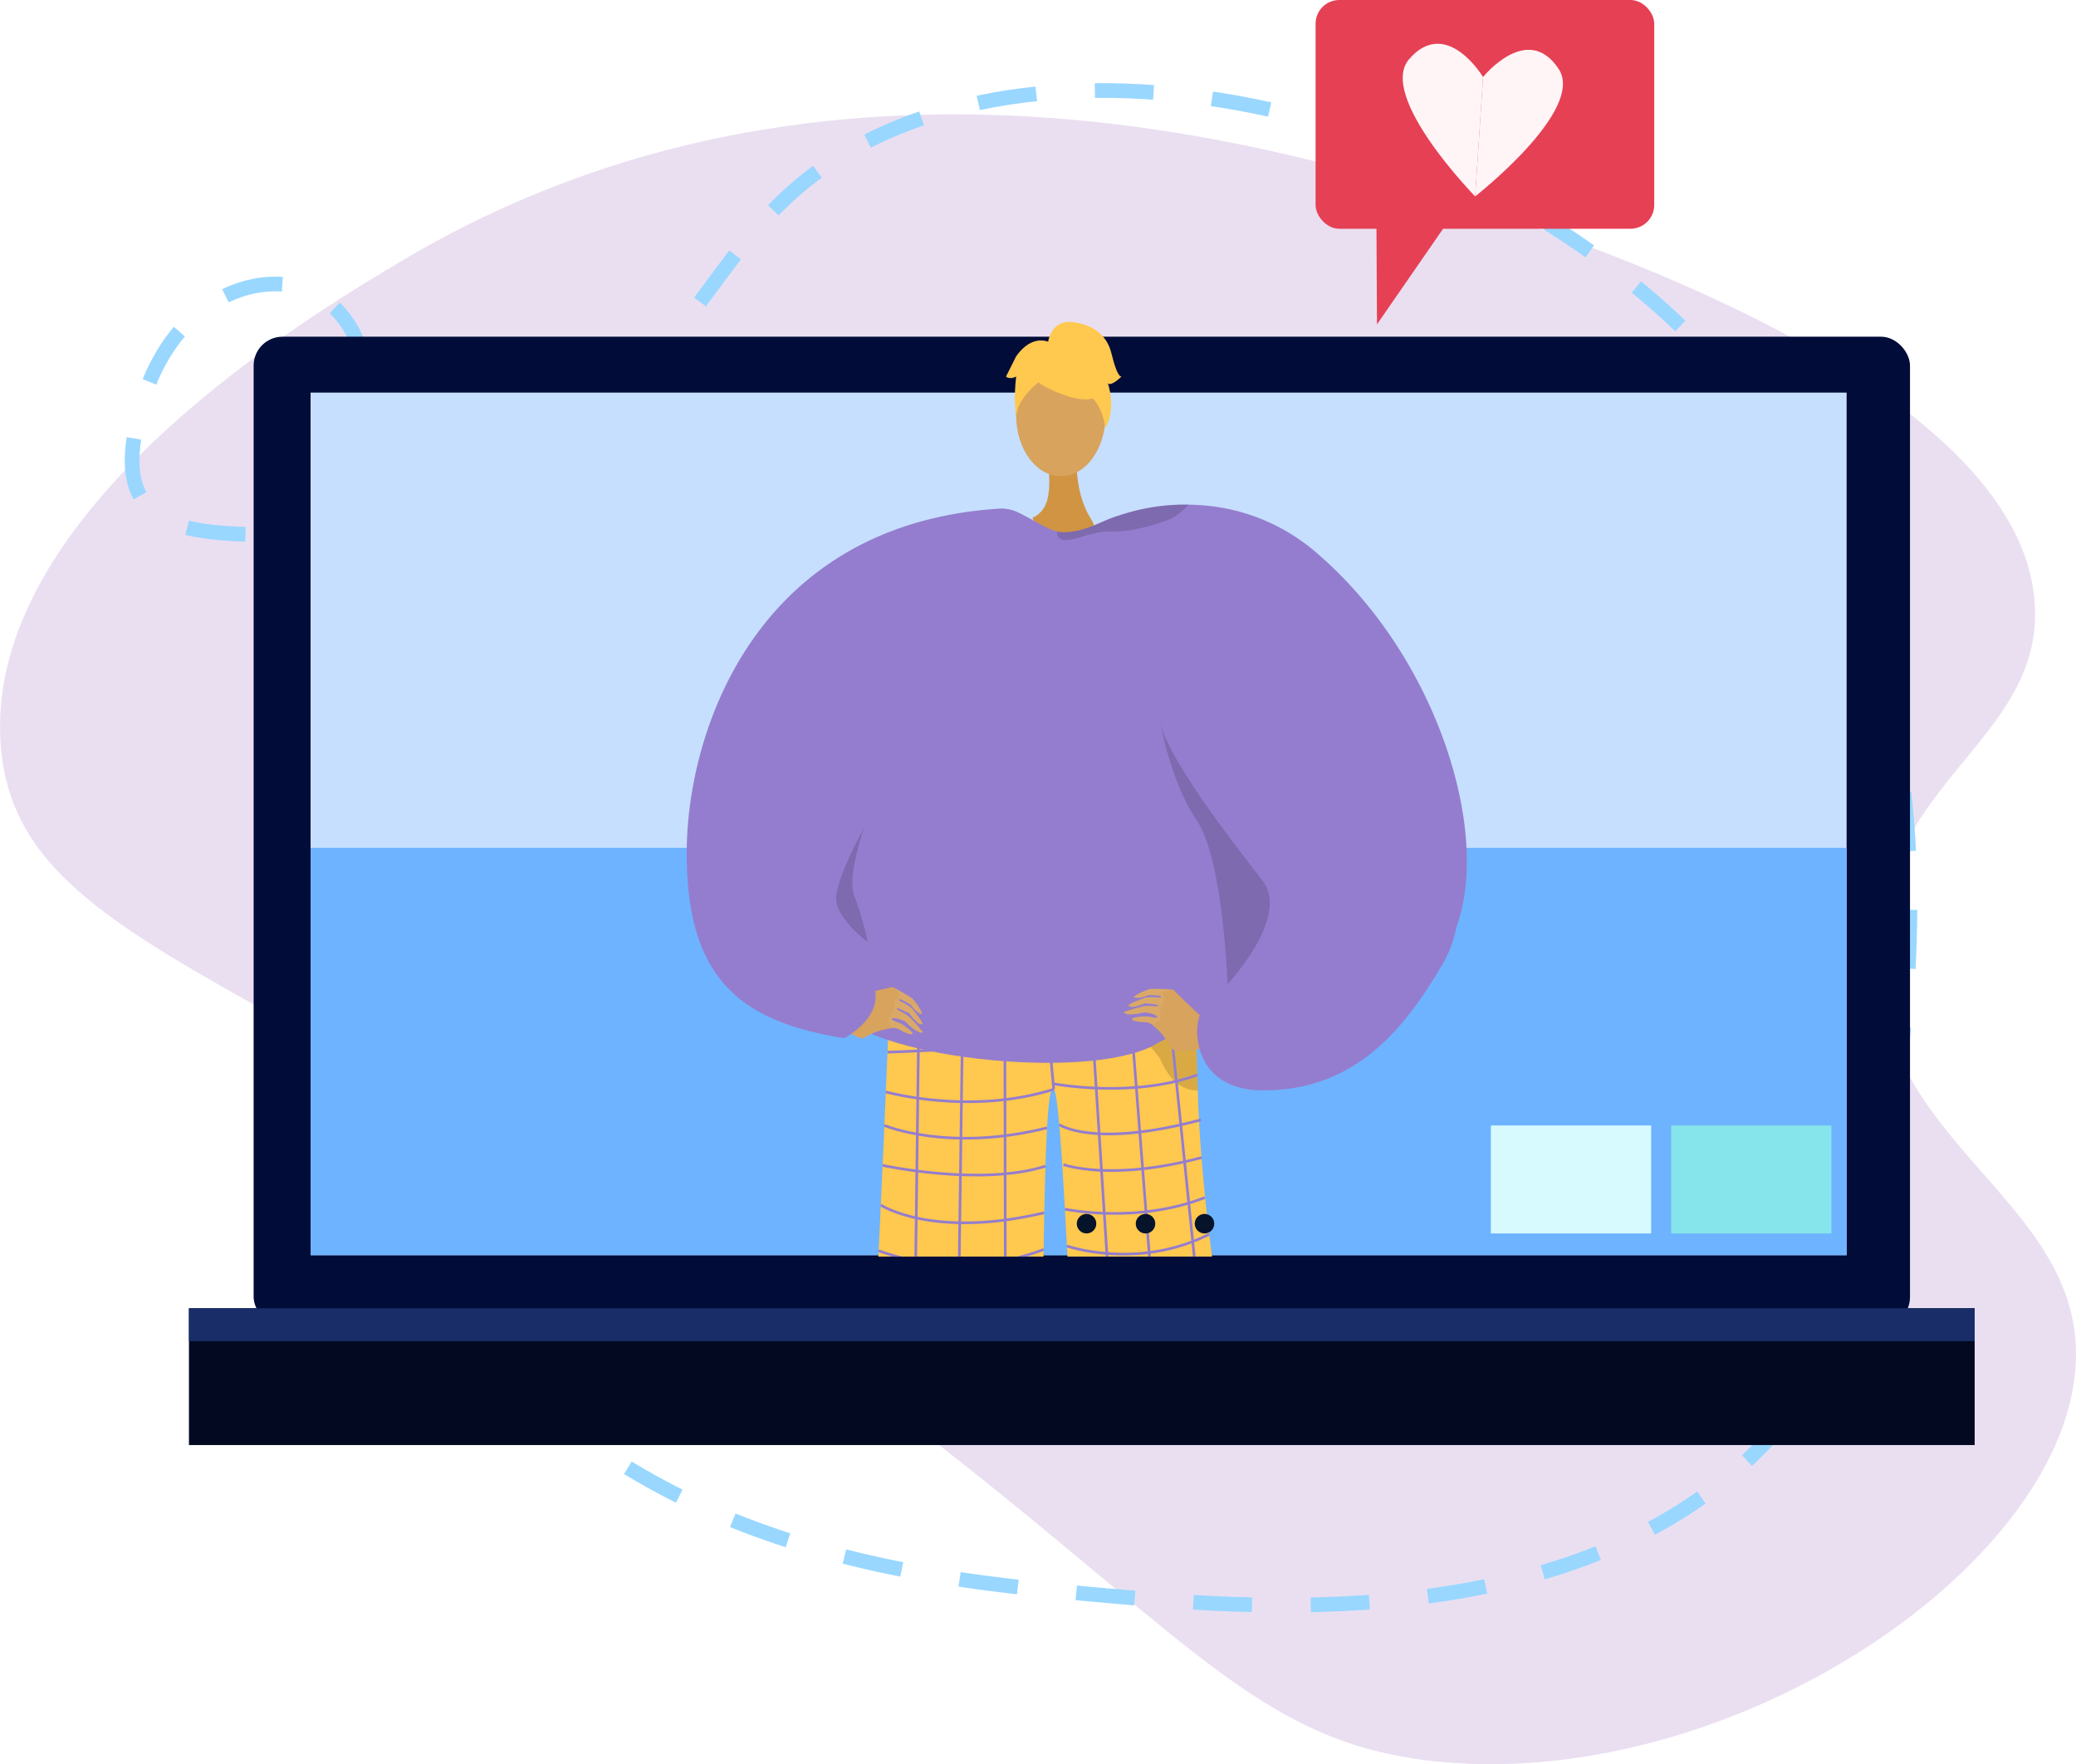 <svg xmlns="http://www.w3.org/2000/svg" xmlns:xlink="http://www.w3.org/1999/xlink" width="568" height="482.63" viewBox="0 0 568 482.63"><defs><style>.a,.c,.o{fill:none;}.b{fill:#eadff1;}.c{stroke:#99d7ff;stroke-width:4.017px;stroke-dasharray:16.069;}.c,.o{stroke-miterlimit:10;}.d{fill:#010c39;}.e{fill:#c6dffe;}.f{fill:#6eb3ff;}.g{clip-path:url(#a);}.h{fill:#d19442;}.i{fill:#d29647;}.j{fill:#d8a35d;}.k{fill:#62548a;}.l{fill:#ffc84f;}.m{opacity:0.3;}.n{opacity:0.5;}.o{stroke:#947dce;stroke-width:0.723px;}.p{fill:#947dce;}.q{fill:#daa968;}.r{opacity:0.15;}.s{fill:#020921;}.t{fill:#192e68;}.u{fill:#86e5ea;}.v{fill:#d7fafe;}.w{fill:#05132b;}.x{fill:#e64054;}.y{fill:#fff5f7;}</style><clipPath id="a"><rect class="a" width="248.607" height="277.823"/></clipPath></defs><g transform="translate(-425.233 -256.332)"><path class="b" d="M683.166,649.183c70.144,54.966,88.516,81.46,136.348,85.917,80.795,7.529,172.248-54.656,173.7-110.2,1.16-44.335-55.682-59.188-54.165-112.066,1.31-45.627,44.287-57.265,42.959-93.389-2.289-62.332-133.024-103.3-155.024-110.2-47.977-15.035-174.158-54.579-291.373,14.943C511,338.789,420.654,392.374,425.415,456.8,429.986,518.677,516.983,518.956,683.166,649.183Z" transform="translate(0 3.239)"/><path class="c" d="M910.433,641.6c-49.276,60.623-144,52.358-185.085,48.772-48.3-4.214-121.325-10.586-173.83-70.033C494.057,555.29,492.348,467.3,516.625,388.4c2.5-8.14,5.1-16.371,5.48-24.88.709-15.921-8.323-32.3-25.756-32.06-9.99.137-19.46,5.548-25.9,13.184s-10.105,17.3-11.976,27.119c-1.247,6.546-1.578,13.89,2.34,19.279,4.115,5.659,11.665,7.484,18.617,8.265,29.2,3.276,56.314-6.295,82.095-19.069,53.5-26.51,52.349-60.624,90.041-83.789C716.6,256.479,838.4,285.274,900.428,363.978c54.568,69.233,44.22,153.406,40.019,187.586C936.462,583.974,932.753,614.144,910.433,641.6Z" transform="translate(3.741 2.563)"/><g transform="translate(476.931 256.332)"><g transform="translate(0 65.944)"><g transform="translate(17.697)"><rect class="d" width="453.185" height="270.628" rx="7.91" transform="translate(0 26.167)"/><g transform="translate(15.578 41.457)"><rect class="e" width="420.266" height="235.973"/><rect class="f" width="420.266" height="111.436" transform="translate(0 124.537)"/></g><g transform="translate(108.225)"><g class="g"><g transform="translate(10.267 22.12)"><path class="h" d="M690.55,367.871s-.808,10.431,3.918,17.844c3.174,4.982-3.025,4.595-9.8,3.52-5.2-.824-6.218-3.75-6.218-3.75a7.238,7.238,0,0,0,4.019-4.762c1.081-3.481.515-9.611-.038-12.853C681.277,361.119,690.55,367.871,690.55,367.871Z" transform="translate(-583.879 -331.862)"/><g transform="translate(49.336 179.181)"><path class="i" d="M657.452,602.266s11.781,103.109,7.555,104.958c-7.58,3.37-37.3,14.478-4.373,11.584,16.953.73,15.646-3.032,15.854-6.243.172-2.622-1.912-95.044-1.339-102.244.128-1.613.205-2.587.205-2.587Z" transform="translate(-637.026 -483.63)"/><path class="j" d="M748.61,694.185c-2.2.257-7.223,2.344-9.906,4.006-8.7-20.417-40.486-97.081-40.486-97.081l13.946-11.129S739.689,669.337,748.61,694.185Z" transform="translate(-630.932 -485.048)"/><path class="k" d="M747.021,683.6c-.666-1.349-12.382,3.7-12.705,5.378-.159.828-15.1,16.661-13.157,19.185,1.022,2.692,6.449,1.523,12.032.479A15.344,15.344,0,0,0,739.333,706c6.582-4.74,12.541-8.49,13.441-10.72C753.56,693.339,748.33,686.251,747.021,683.6Z" transform="translate(-628.303 -474.264)"/><path class="k" d="M677.058,693.1c.172-1.495-12.5.615-13.676,1.847s-19.582,6.578-19.056,12.85,29.746.832,31.837.648S676.722,696.037,677.058,693.1Z" transform="translate(-637.156 -473.2)"/><path class="l" d="M644.031,503.49a6.545,6.545,0,0,0,3.842,1.4c8.711-.549,46.321-3.015,66.6-5.872,7.155-1.009,12.15-2.066,12.956-3.108,0,0,0,.029,0,.083.039,1.128.46,14.038.95,30.966.968,33.416,8.35,80.78,13.565,94.91,1.126,3.051-45.931,2.184-45.931,2.184-2.972-34.322-4.7-94.864-7.031-97.392-2.831-3.075-2.593,50.286-3.68,95.043-18.081,6.35-47.585,5.846-47.4,3.924C640.053,602.8,644.031,503.49,644.031,503.49Z" transform="translate(-637.897 -495.911)"/><g class="m" transform="translate(40.555)"><path d="M674.676,501.96c-.143,0-.284,0-.422,0C674.254,501.96,674.4,501.958,674.676,501.96Z" transform="translate(-674.254 -495.213)"/><path class="n" d="M674.632,502.658c11.266-.034,35.6-3.64,35.6-3.64,7.155-1.009,12.15-2.066,12.956-3.108,0,0,0,.029,0,.083.039,1.128.46,14.038.95,30.966a8.349,8.349,0,0,1-1.188-.038,9.191,9.191,0,0,1-6.271-3.719,20.425,20.425,0,0,1-2.7-4.619C704.317,503.4,678.244,502.684,674.632,502.658Z" transform="translate(-674.21 -495.911)"/></g><g transform="translate(12.633 2.897)"><line class="o" x1="1.594" y2="124.892" transform="translate(0 3.194)"/><line class="o" x1="1.683" y2="122.727" transform="translate(11.877 4.698)"/><line class="o" x2="0.228" y2="121.712" transform="translate(25.055 3.747)"/><line class="o" x2="2.325" y2="25.023" transform="translate(36.127 2.83)"/><line class="o" x2="7.941" y2="123.54" transform="translate(48.417 1.813)"/><line class="o" x2="9.664" y2="124.439" transform="translate(58.986 0.86)"/><line class="o" x2="12.748" y2="124.903" transform="translate(69.38)"/></g><path class="o" d="M642.916,515.1s66.991-2.374,84.362-6.983" transform="translate(-637.318 -494.501)"/><path class="o" d="M688.45,523.478c-22.911,7.22-45.946.711-45.946.711" transform="translate(-637.365 -492.728)"/><path class="o" d="M683.351,522.324s21.561,4.177,39.655-2.355" transform="translate(-632.648 -493.133)"/><path class="o" d="M642.149,532.341s17.555,7.417,44.514.664" transform="translate(-637.406 -491.704)"/><path class="o" d="M641.717,542.138s26.845,5.827,44.56.219" transform="translate(-637.456 -490.573)"/><path class="o" d="M641.276,551.872s14.2,9.35,44.73,2.1" transform="translate(-637.507 -489.449)"/><path class="o" d="M640.752,563.105a65.1,65.1,0,0,0,45.128-.334" transform="translate(-637.568 -488.19)"/><path class="o" d="M640.252,573.331s15.247,9.031,45.487.549" transform="translate(-637.625 -486.971)"/><path class="o" d="M639.712,584.037s20.737,8.746,45.943-1.793" transform="translate(-637.688 -485.942)"/><path class="o" d="M639.263,592.156s12.661,10.308,46.278-.894" transform="translate(-637.74 -484.9)"/><path class="o" d="M638.7,601.519s19.79,8.421,46.713-1.246" transform="translate(-637.804 -483.86)"/><path class="o" d="M685.049,532.286s9.4,6.54,38.776-1.324" transform="translate(-632.452 -491.864)"/><path class="o" d="M686.068,542.135s12.829,4.737,37.786-1.907" transform="translate(-632.335 -490.793)"/><path class="o" d="M686.429,553.2s19.549,4.166,38.288-3.169" transform="translate(-632.293 -489.662)"/><path class="o" d="M686.93,562.249s19.224,6.707,38.931-3.223" transform="translate(-632.235 -488.623)"/><path class="o" d="M687.471,572.189s18.164,4.733,39.754-3.291" transform="translate(-632.173 -487.483)"/><path class="o" d="M688,581.736s15.433,5.445,40.736-3.371" transform="translate(-632.111 -486.39)"/><path class="o" d="M688.7,590.065s18.42,7.642,41.715-2.479" transform="translate(-632.031 -485.325)"/><path class="o" d="M689.19,600.687A81.957,81.957,0,0,0,732.6,597.6" transform="translate(-631.974 -484.169)"/></g><g transform="translate(0 51.034)"><path class="p" d="M630.466,438.322c-1.429,2.231-7.259,65.632,0,78.785,7.3,13.228,68.13,20.3,87.254,10.123,19.407-10.325,26.881-20.256,29.475-38.775,2.6-18.555-3.461-47.192-3.461-47.192L660.8,386.454Z" transform="translate(-589.832 -380.404)"/><g transform="translate(40.875 130.921)"><path class="q" d="M644.773,498.56a48.269,48.269,0,0,1,5.085,2.956,15.109,15.109,0,0,1,2.614,3.842c.485,1.025-1.525.091-3.059-2.157-1.49-.817-2.878-1.736-3.218-1.4s2.007.95,3.684,2.549c1.643,2.108,3.219,4.175,2.655,4.217s-1.182.062-3.516-2.99c-1.649-.755-3.254-1.655-3.385-1.307s1.919,1,3.542,2.408c2.271,2.329,2.8,3.178,3.64,4-.453.506-1.973.048-4.76-2.737-1.5-.935-3.748-1.3-3.824-.829.069.5,1.633.772,2.7,1.406a12.544,12.544,0,0,1,2.929,2.35c.317.4-.016,1.1-3.7-.964a3.778,3.778,0,0,0-2.672-.166L641.57,504.5Z" transform="translate(-629.013 -498.38)"/><path class="j" d="M635.585,500.611s8.987-1.849,9.787-2.181,2.78,2.034,2.142,2.474a4.376,4.376,0,0,0-1.437,2.629,2.069,2.069,0,0,1-.4,1.868c-.545.631-1.345,1.442-1,2.384s1.163,1.891.106,1.965a18.937,18.937,0,0,0-6.575,2.407c-2.261,1.413-7.894-4.73-7.894-4.73Z" transform="translate(-630.313 -498.399)"/></g><g transform="translate(119.602 131.411)"><path class="q" d="M714,499.041a47.956,47.956,0,0,0-5.864-.161,14.843,14.843,0,0,0-4.211,1.9c-.943.619,1.254.882,3.722-.226,1.692.089,3.351.037,3.468.5s-2.2-.248-4.457.231c-2.49.931-4.9,1.864-4.44,2.2s.976.677,4.541-.7c1.8.225,3.631.3,3.562.67s-2.152-.16-4.262.186c-3.139.789-4.029,1.235-5.167,1.489.125.672,1.659,1.082,5.473.176,1.766,0,3.866.871,3.69,1.311-.316.387-1.792-.2-3.026-.224a12.4,12.4,0,0,0-3.711.46c-.477.177-.556.95,3.656,1.132a3.8,3.8,0,0,1,2.365,1.267l4.33-3.458Z" transform="translate(-700.89 -498.837)"/><path class="j" d="M721.055,506.287s-6.714-6.32-7.226-7.024-3.42.268-3.1.982a4.4,4.4,0,0,1-.13,3,2.065,2.065,0,0,0-.618,1.807c.139.827.4,1.94-.379,2.559s-1.969,1-1.1,1.622a19.258,19.258,0,0,1,4.367,5.522c1.2,2.4,9.175.131,9.175.131Z" transform="translate(-700.047 -498.816)"/></g><path class="p" d="M789.993,505.336c-10.287,17.546-24.061,35.568-50.966,34.7-8.077-.526-12.349-4.167-14.46-8.284a15.834,15.834,0,0,1-1.085-2.718c-.036-.12-.071-.24-.1-.36a17.364,17.364,0,0,1-.443-2.114,15.415,15.415,0,0,1,.33-6.576l0-.012c.039-.114.078-.222.119-.321.015-.039.032-.081.054-.126.134-.316.341-.766.616-1.335,1.206-2.5,3.689-7.218,6.881-12.435,5.7-9.32,5.522-23.61,3.054-30.961-.268-.8-1.746-1.6-4.092-2.484-.7-.264-1.48-.541-2.33-.83-11.744-3.941-25.448-28.767-33.945-49.446-1.728-4.21-3.238-8.248-4.481-11.912a104.343,104.343,0,0,1-2.96-10.169c-.785-3.485-.982-5.929-.446-6.843a.715.715,0,0,1,.689-.4,15.43,15.43,0,0,0,4.543-.608c3.719-.962,7.863-3.824,10.833-6.2l0,0c2.412-1.928,4.04-3.53,4.04-3.53h.012c.145.007,1.492.064,3.737.352a78.782,78.782,0,0,1,8.155,1.515q1.784.42,3.755.977c.564.16,1.139.331,1.721.509a86.511,86.511,0,0,1,44.71,31.566C793.34,451.885,800.4,487.573,789.993,505.336Z" transform="translate(-583.072 -380.875)"/><path class="r" d="M759.413,464.663a1.625,1.625,0,0,0-.181.058Z" transform="translate(-574.551 -371.373)"/><path class="p" d="M734.078,385.577s-.086.1-.255.307c-.943,1.133-4.442,5.345-9.552,11.569-4.2,5.13-9.5,11.624-15.352,18.891l0,0c-1.528,1.9-3.1,3.852-4.694,5.845-27.64,34.518-63.539,81.28-60.179,87.482a10.812,10.812,0,0,1,1.189,3.346,8.935,8.935,0,0,1,.118,1.738c-.107,3.59-2.419,6.464-4.619,8.4l-.018.014a.862.862,0,0,1-.1.085,22.338,22.338,0,0,1-1.866,1.446,19.18,19.18,0,0,1-2.007,1.236c-29.292-4.611-43.075-17.083-43.075-50.642s19.164-90.355,86.159-94.254a11.135,11.135,0,0,1,5.086,1.365c3.43,1.621,7.123,4.189,10.1,4.916a6.258,6.258,0,0,0,1.385.2c6.424.147,11.08-3.4,15.8-4.639l.014-.006.027-.009a10.924,10.924,0,0,1,4.2-.335h.012q1.859.244,3.564.491c2.158.312,4.115.628,5.836.926.895.156,1.728.309,2.492.451,1.186.223,2.2.424,3.041.6.357.071.681.141.969.2C733.478,385.432,734.078,385.577,734.078,385.577Z" transform="translate(-593.669 -381.03)"/></g><ellipse class="j" cx="12.232" cy="16.689" rx="12.232" ry="16.689" transform="translate(90.132 8.853)"/><g transform="translate(87.358)"><g transform="translate(2.582 4.653)"><path class="l" d="M681.825,352.387s21.175,11.74,14.891-7.11C692.368,332.235,667.383,343.983,681.825,352.387Z" transform="translate(-673.943 -339.45)"/><path class="l" d="M685.251,347.8s-11.849,7.03-10.705,14.082c0,0-2.612-21.055,9.168-21.584s16.342.608,15.3,22.873C699.009,363.167,695.587,345.457,685.251,347.8Z" transform="translate(-674.299 -339.363)"/></g><path class="l" d="M682.278,341s.6-6.56,7.1-5.631,9.291,4.645,10.22,8.362,1.858,6.5,2.788,6.5c0,0-2.788,2.788-3.717,1.858,0,0,2.412,6.682-.653,12.167,0,0-1.206-8.45-5.851-9.379S682.278,341,682.278,341Z" transform="translate(-670.795 -335.279)"/><path class="l" d="M684.062,340.418s-4.646-2.786-9.291,3.717l-2.788,5.574s.929.929,2.788,0c0,0-.847,6.547.041,10.241l2.746-11.17Z" transform="translate(-671.984 -334.754)"/></g><path class="p" d="M792.026,495.488l0,.007,0,.006c-9.457,25.674-58.936-72.495-58.936-72.495L712,397.56l-7.112-8.58-1.655-2-1.659-2-1.65-1.993.006,0,.015-.006.027-.009a55.464,55.464,0,0,1,18.7-2.878,57.6,57.6,0,0,1,6.936.5,53.8,53.8,0,0,1,28.332,12.859C786.791,421.746,801.472,469.808,792.026,495.488Z" transform="translate(-581.399 -330.104)"/><path class="r" d="M720.454,380.1a17.288,17.288,0,0,1-3.812,3.307,7.6,7.6,0,0,1-1.112.58c-.052.025-.109.048-.166.073a50.926,50.926,0,0,1-10.352,2.928,27.746,27.746,0,0,1-4.745.454c-.131,0-.259,0-.383-.006-5.64-.172-9.457,2.18-12.942,2.348a2.084,2.084,0,0,1-2.423-2.351,6.257,6.257,0,0,0,1.385.2c6.424.147,11.08-3.4,15.8-4.639l.014-.006.027-.009A55.463,55.463,0,0,1,720.454,380.1Z" transform="translate(-583.178 -330.104)"/><path class="r" d="M728.278,505.331s17.254-18.372,9.609-28.277-27.812-35.391-28.462-45.428c0,0,3,18.153,10.336,28.726S728.278,505.331,728.278,505.331Z" transform="translate(-580.302 -324.154)"/><path class="r" d="M638.941,490.63s-8.229-6.225-8.615-11.528,7.638-19.755,7.638-19.755-4.814,13.715-2.644,18.749A74.406,74.406,0,0,1,638.941,490.63Z" transform="translate(-589.438 -320.952)"/></g></g></g></g><rect class="s" width="488.578" height="37.423" transform="translate(0 291.952)"/><rect class="t" width="488.578" height="9.009" transform="translate(0 291.952)"/><rect class="u" width="43.854" height="29.539" transform="translate(405.54 241.948)"/><rect class="v" width="43.854" height="29.539" transform="translate(356.211 241.948)"/><g transform="translate(242.912 266.146)"><circle class="w" cx="2.67" cy="2.67" r="2.67"/><circle class="w" cx="2.67" cy="2.67" r="2.67" transform="translate(16.138)"/><circle class="w" cx="2.67" cy="2.67" r="2.67" transform="translate(32.276)"/></g></g><g transform="translate(308.253 0)"><rect class="x" width="92.651" height="62.581" rx="6.492" transform="translate(92.651 62.581) rotate(180)"/><path class="x" d="M762.826,308,763,339.1l21.537-31.145Z" transform="translate(-746.2 -250.371)"/><g transform="translate(23.84 11.968)"><path class="y" d="M789.108,308.824s-26.822-27.431-18.054-37.557c10.191-11.772,20.225,4.9,20.225,4.9Z" transform="translate(-769.293 -267.061)"/><path class="y" d="M787.057,308.653s30.216-23.639,22.866-34.837c-8.545-13.016-20.7,2.181-20.7,2.181Z" transform="translate(-767.242 -266.889)"/></g></g></g></g></svg>